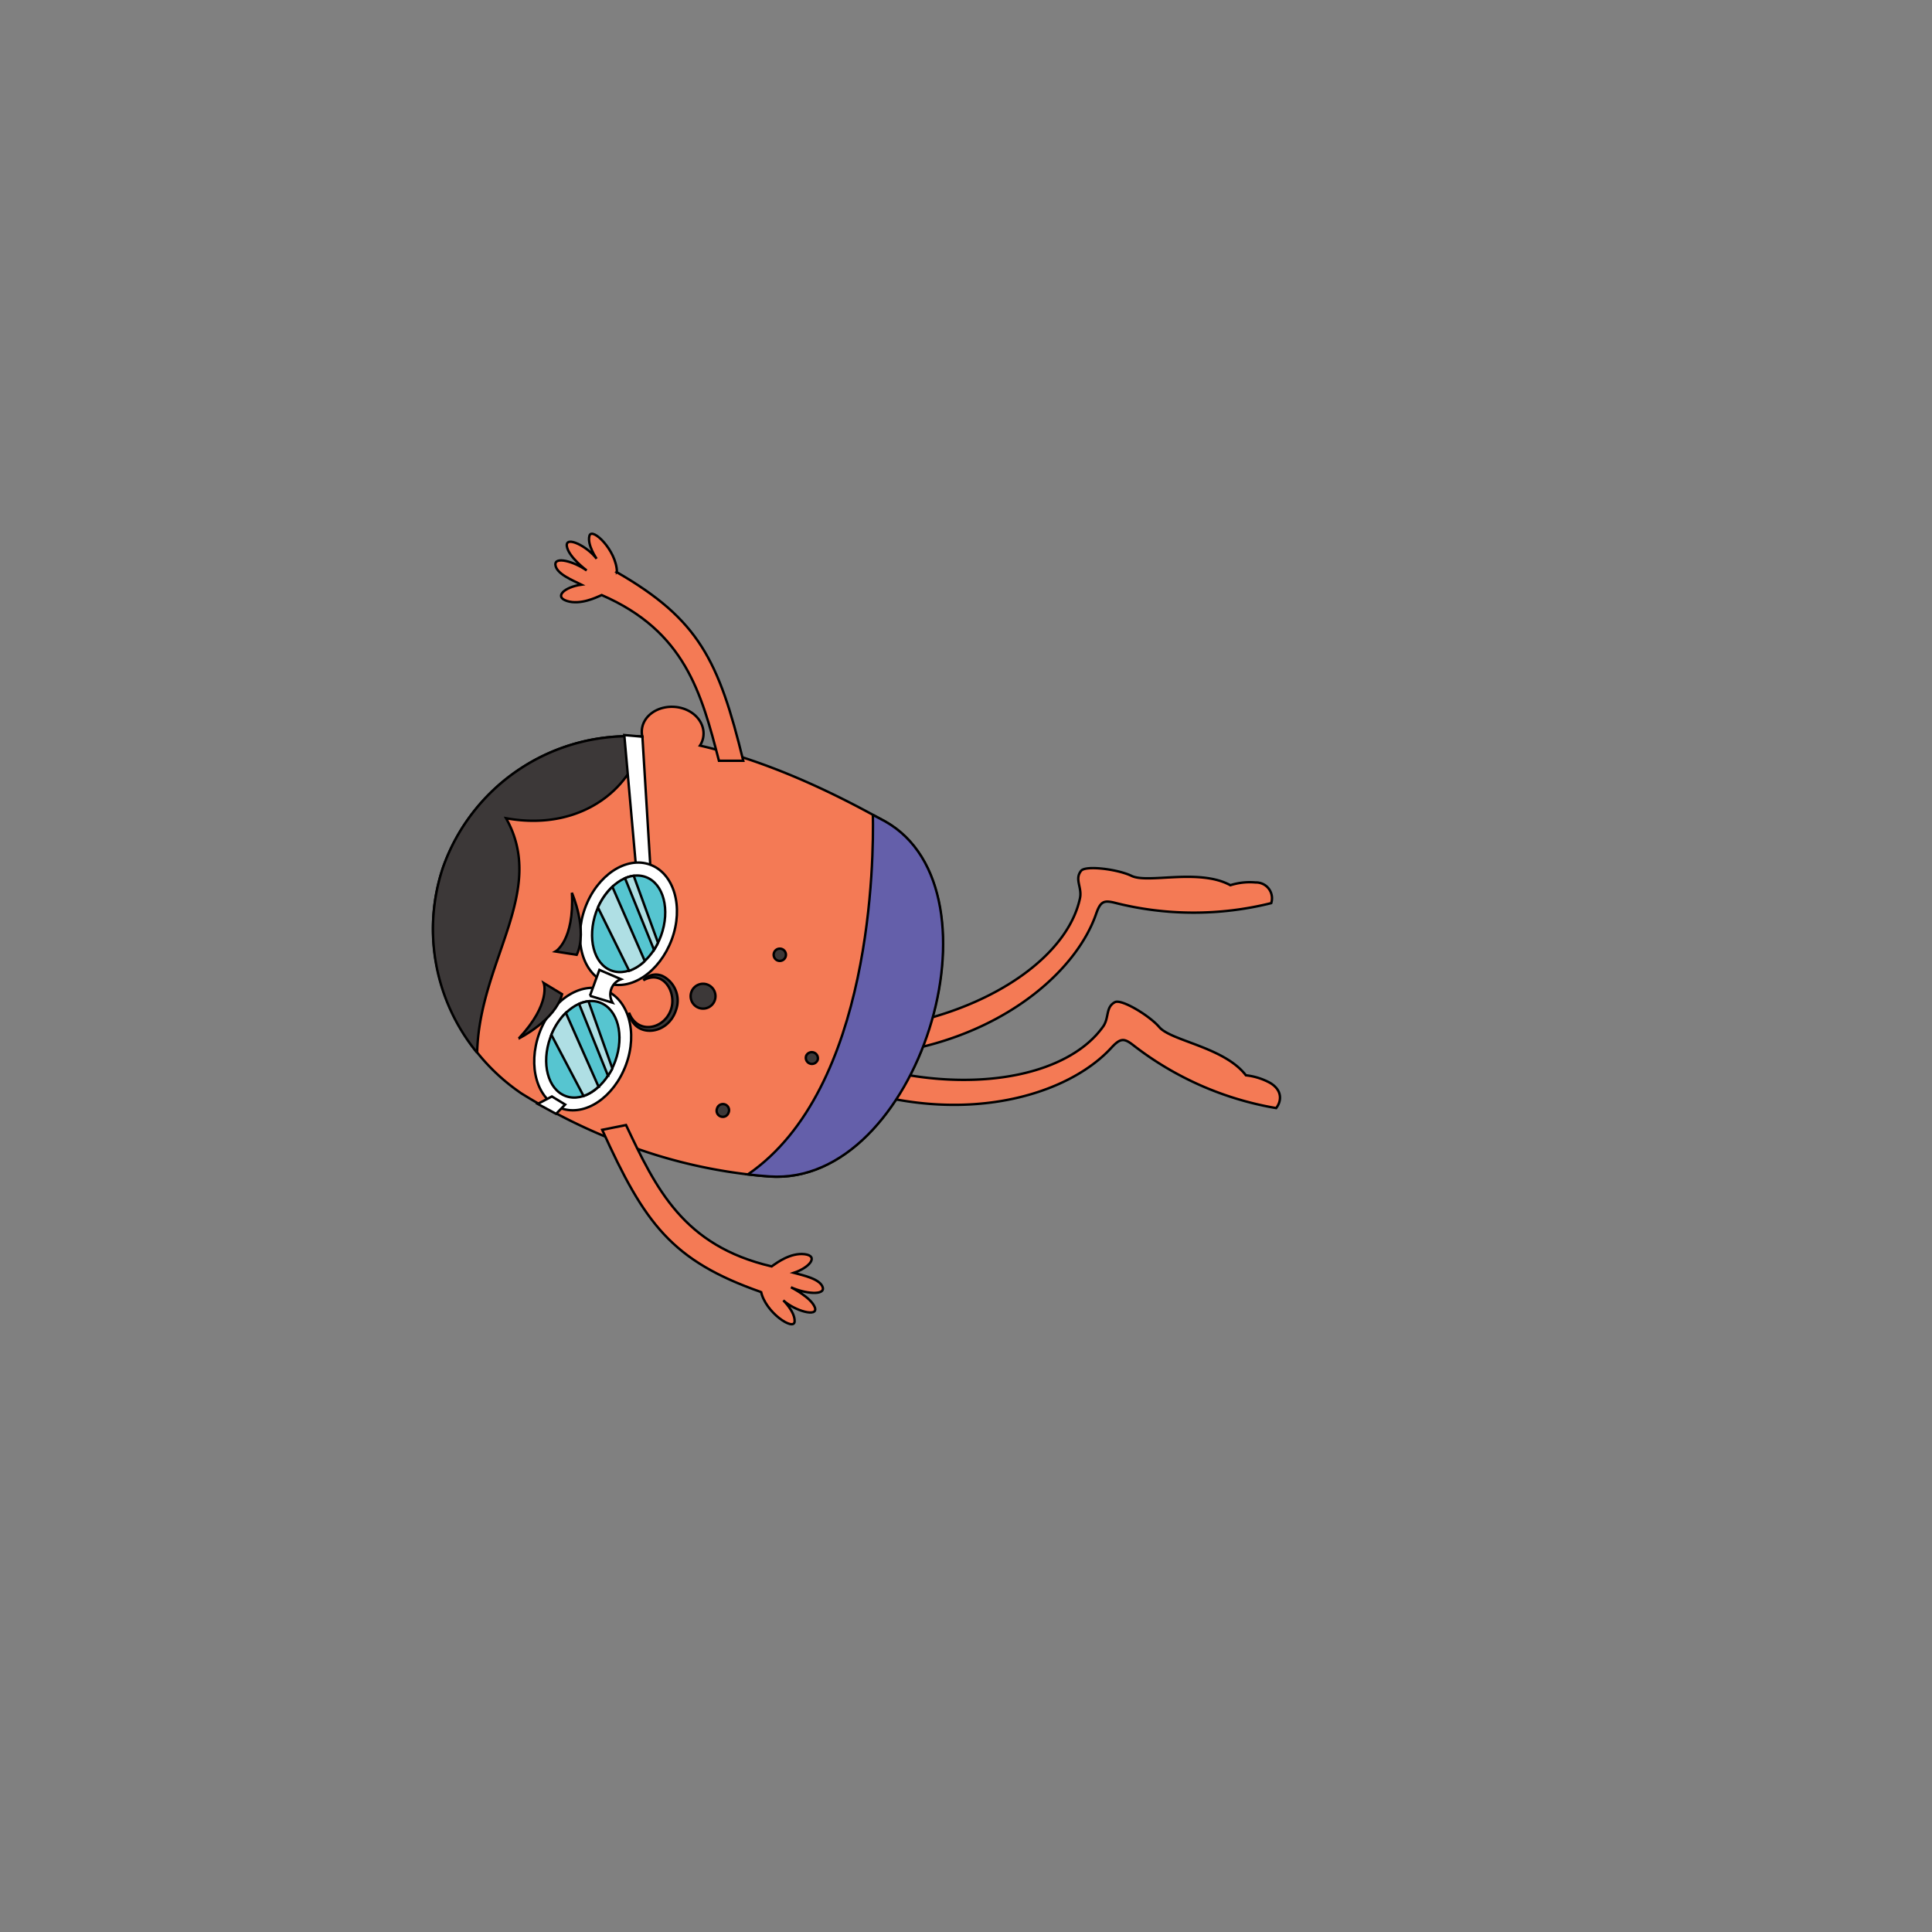 <svg width="800" height="800" xmlns="http://www.w3.org/2000/svg">
 <rect width="100%" height="100%" fill="#808080" stroke="none"/>
 <g>
  <title>background</title>
 </g>

 <style>#ba { animation: arm1 20s linear alternate infinite;

    transform-origin:10% 10%;
    transform-box: fill-box;}

  @keyframes arm1{
  0%{transform:rotateZ(0deg);}
  10%{transform:rotateZ(0deg);}
  12%{transform: rotateZ(-25deg);}
  15%{transform: rotateZ(-25deg);}
  17%{transform: rotateZ(0deg);}
  60%{transform:rotateZ(0deg);}
  62%{transform: rotateZ(-25deg);}
  65%{transform: rotateZ(-25deg);}
  67%{transform: rotateZ(0deg);}

  


  100%{transform: rotateZ(0deg);}

}
#bb { animation: bb 20s linear alternate infinite;

    transform-origin:90% 10%;
    transform-box: fill-box;}

  @keyframes bb{
  0%{transform:rotateZ(0deg);}
  30%{transform:rotateZ(0deg);}
  32%{transform: rotateZ(25deg);}
  35%{transform: rotateZ(25deg);}
  37%{transform: rotateZ(0deg);}
  80%{transform:rotateZ(0deg);}
  82%{transform: rotateZ(25deg);}
  85%{transform: rotateZ(25deg);}
  87%{transform: rotateZ(0deg);}

  


  100%{transform: rotateZ(0deg);}

  }
  #body{ animation: body .4s ease-in-out alternate infinite;

    transform-origin:bottom;
    transform-box: fill-box;

  }
@keyframes body {
  0%{transform: scale(1,1);}
   100%{transform: scale(1,1.02);}
}
#amouth { animation: arm1 .3s linear alternate infinite;

    transform-origin:40% 40%;
    transform-box: fill-box;}

  @keyframes arm1{
   0%{transform: scale(1,1);}
   100%{transform: scale(1,1.3);}

  }
#ctail { animation: ct .7s cubic-bezier(0.455, 0.03, 0.515, 0.955) alternate infinite;

    transform-origin:90% 90%;
    transform-box: fill-box;}

  @keyframes ct {
  0%{transform:rotateZ(-8deg);}
  100%{transform: rotateZ(8deg);}

  }
  #d { animation: d 10s linear  infinite;
  transform-origin:90% 90%;
    transform-box: fill-box;}
  @keyframes d {
    0%{transform: translate(0px,0px);}
    30%{transform: translate(-30px, 30px);}
    50%{transform: translate(-30px, 30px);}
  }
  #da { animation: da .7s cubic-bezier(0.455, 0.03, 0.515, 0.955) alternate infinite;

    transform-origin:0% 100%;
    transform-box: fill-box;}

  @keyframes da {
  0%{transform:rotateZ(0deg);}
  100%{transform: rotateZ(8deg);}

  }
   #db { animation: db .7s cubic-bezier(0.455, 0.03, 0.515, 0.955) alternate infinite;

    transform-origin:90% 90%;
    transform-box: fill-box;}

  @keyframes db {
  0%{transform:rotateZ(0deg);}
  100%{transform: rotateZ(-8deg);}

  }
   #ea { animation: ea .7s cubic-bezier(0.455, 0.03, 0.515, 0.955) alternate infinite;

    transform-origin:10% 95%;
    transform-box: fill-box;}

  @keyframes ea {
  0%{transform:rotateZ(0deg);}
  100%{transform: rotateZ(-10deg);}

  }

  #f { animation: f 50s linear  infinite;
 
    
  }
  #g { animation: g 25s linear  infinite;
  transform-origin:center;
    transform-box: fill-box;}
  @keyframes g {
    0%{transform: translate(-490px,0px) rotateY(0deg);}

    50%{transform: translate(490px, 0px) rotateY(0deg);}
    55%{transform: translate(490px, 0px) rotateY(0deg);}
     52%{transform: translate(490px, 0px) rotateY(180deg);}

     54%{transform: translate(490px, 0px) rotateY(180deg);}

     55%{transform: translate(490px, 0px) rotateY(180deg);}
    
    100%{transform: translate(-490px, 0px) rotateY(180deg);}
    
  }
    #h { animation: h 20s linear  infinite;
 
    
  }
      #j { animation: j 15s linear  infinite;
 
  }

#km { animation: km .3s linear alternate infinite;

    transform-origin:40% 40%;
    transform-box: fill-box;}

  @keyframes km {
   0%{transform: scale(1,1);}
100%{transform: scale(1,1.2);} 

}
#lha { animation: lh1 2s linear alternate infinite;

    transform-origin:10% 60%;
    transform-box: fill-box;}

  @keyframes lh1 {
  0%{transform:rotateZ(-8deg);}
  100%{transform: rotateZ(8deg);}

  }
   #clouds { animation: cld 45s linear  infinite;
  transform-origin:center;
    transform-box: fill-box;}
  @keyframes cld {
    0%{transform: translate(470px,0px) rotateY(0deg);}

    100%{transform: translate(-490px, 0px) rotateY(0deg);}
  }
 #iha { animation: i1 1s linear alternate infinite;

   

  }
   #ihb { animation: i2 1s linear alternate infinite;

    transform-origin:10% 60%;
    transform-box: fill-box;}

  @keyframes i2 {
  0%{transform:rotateZ(8deg);}
  100%{transform: rotateZ(-8deg);}

  }
   #ihd { animation: i3 1s linear alternate infinite;

    transform-origin:100% 100%;
    transform-box: fill-box;}

  @keyframes i3 {
  0%{transform:rotateZ(8deg);}
  100%{transform: rotateZ(-8deg);}

  }
      #i { animation: i 20s linear  infinite;
  transform-origin:center;
    transform-box: fill-box;}
  @keyframes i {
    0%{transform: translate(170px,0px) rotateY(0deg);}

    50%{transform: translate(-150px, 0px) rotateY(0deg);}
    55%{transform: translate(-150px, 0px) rotateY(0deg);}
     52%{transform: translate(-150px, 0px) rotateY(180deg);}

     54%{transform: translate(-150px, 0px) rotateY(180deg);}

     55%{transform: translate(-150px, 0px) rotateY(180deg);}
    
    100%{transform: translate(170px, 0px) rotateY(180deg);}
    
  }
    #hh { animation: hh 1s linear alternate infinite;

    transform-origin:20% 80%;
    transform-box: fill-box;}

  @keyframes hh {
  0%{transform:rotateZ(20deg);}
  100%{transform: rotateZ(-20deg);}

  }</style>
 <g>
  <title>Layer 1</title>
  <g stroke="null" id="i">
   <g stroke="null" id="svg_143">
    <path stroke="null" id="svg_144" fill-rule="evenodd" fill="#f47a55" d="m183.441,359.345c-11.958,35.484 2.989,73.39 32.465,93.419a241.216,241.216 0 0 0 54.079,24.962a213.415,213.415 0 0 0 48.518,9.417c61.373,4.275 99.129,-118.202 47.831,-147.05c-23.557,-13.213 -49.834,-25.261 -76.499,-31.359a8.968,8.968 0 0 0 1.435,-4.036c0.628,-5.979 -4.544,-11.3 -11.599,-11.958s-13.243,3.438 -13.871,9.327a9.656,9.656 0 0 0 0.179,2.989a81.492,81.492 0 0 0 -82.538,54.288z"/>
    <path stroke="null" id="svg_145" fill-rule="evenodd" fill="#3c3838" d="m266.009,305.057c-2.242,19.162 -23.736,39.729 -56.47,33.751c17.189,30.402 -11.121,59.191 -11.958,97.126a80.714,80.714 0 0 1 -14.2,-76.589a81.522,81.522 0 0 1 82.628,-54.288z"/>
    <path stroke="null" id="svg_146" fill-rule="evenodd" fill="#3c3838" d="m266.428,405.89c8.101,-4.454 13.632,4.693 11.539,11.719c-2.571,8.61 -13.961,11.031 -17.488,1.734c1.853,10.523 15.993,9.716 19.461,-1.166a11.42,11.42 0 0 0 -5.381,-13.931a6.756,6.756 0 0 0 -8.131,1.644z"/>
    <polygon stroke="null" id="svg_147" fill-rule="evenodd" fill="#fff" points="263.409,359.465 258.506,304.369 266.009,305.057 269.387,360.272 263.409,359.465 "/>
    <g stroke="null" id="ihd">
     <path stroke="null" id="svg_148" fill-rule="evenodd" fill="#f47a55" d="m255.457,236.809c-0.179,-8.968 -10.373,-18.744 -11.39,-14.947s2.989,9.506 2.989,9.506c-3.856,-5.172 -12.974,-9.686 -12.346,-5.231s8.221,10.074 8.221,10.074c-5.172,-3.677 -13.393,-5.979 -12.944,-2.272s6.995,6.278 10.762,8.161c-6.935,0.957 -11.479,4.992 -5.979,6.756s12.137,-1.495 13.572,-2.093l0.807,-0.359c34.408,14.947 41.254,40.417 48.548,68.607l10.074,0c-10.194,-41.553 -18.385,-58.533 -52.434,-78.114l0.12,-0.09z"/>
    </g>
    <g stroke="null" id="svg_149">
     <path stroke="null" id="svg_150" fill-rule="evenodd" fill="#fff" d="m242.273,375.966c4.933,-13.512 16.98,-21.554 26.905,-17.937s14.02,17.518 8.968,31.03s-17.01,21.554 -26.905,17.937s-13.901,-17.518 -8.968,-31.03z"/>
     <path stroke="null" id="svg_151" fill-rule="evenodd" fill="#fff" d="m223.32,427.833c4.933,-13.512 16.98,-21.524 26.905,-17.937s14.02,17.518 8.968,31.06s-17.01,21.524 -26.905,17.937s-13.901,-17.428 -8.968,-31.06z"/>
     <path stroke="null" id="svg_152" fill-rule="evenodd" fill="#fff" d="m244.276,412.347l3.916,-10.732l8.968,3.856a6.726,6.726 0 0 0 -3.528,9.716l-9.357,-2.84z"/>
    </g>
    <g stroke="null" id="svg_153">
     <path stroke="null" id="svg_154" fill-rule="evenodd" fill="#56c5d0" d="m246.847,377.64c3.886,-10.702 13.064,-17.189 20.507,-14.499s10.254,13.602 6.367,24.304s-13.094,17.159 -20.507,14.469s-10.134,-13.572 -6.367,-24.274z"/>
     <path stroke="null" id="svg_155" fill-rule="evenodd" fill="#56c5d0" d="m227.894,429.596c3.916,-10.702 13.094,-17.189 20.507,-14.469s10.254,13.572 6.367,24.274s-13.094,17.189 -20.507,14.469s-10.254,-13.572 -6.367,-24.274z"/>
    </g>
    <g stroke="null" id="svg_156">
     <path stroke="null" id="svg_157" fill-rule="evenodd" fill="#afdfe4" d="m247.594,375.787a27.174,27.174 0 0 1 5.979,-8.58l13.422,30.731a17.757,17.757 0 0 1 -6.457,4.066l-12.944,-26.217z"/>
     <path stroke="null" id="svg_158" fill-rule="evenodd" fill="#afdfe3" d="m258.805,363.65a13.482,13.482 0 0 1 3.587,-1.016l10.074,27.712a27.533,27.533 0 0 1 -1.644,2.989l-12.017,-29.685z"/>
    </g>
    <g stroke="null" id="svg_159">
     <path stroke="null" id="svg_160" fill-rule="evenodd" fill="#afdfe4" d="m241.646,453.841l-13.333,-25.35a27.204,27.204 0 0 1 5.979,-9.118l13.542,30.582a17.638,17.638 0 0 1 -6.188,3.886z"/>
     <path stroke="null" id="svg_161" fill-rule="evenodd" fill="#afdfe4" d="m251.75,445.41l-11.958,-29.715a13.602,13.602 0 0 1 3.886,-1.106l9.895,27.861a23.915,23.915 0 0 1 -1.824,2.96z"/>
    </g>
    <polygon stroke="null" id="svg_162" fill-rule="evenodd" fill="#fff" points="228.522,454.02 222.663,457.099 230.256,461.224 234.022,457.368 228.522,454.02 "/>
    <path stroke="null" id="svg_163" fill-rule="evenodd" fill="#3c3838" d="m286.307,410.703a5.142,5.142 0 1 1 2.989,6.607a5.142,5.142 0 0 1 -2.989,-6.607z"/>
    <path stroke="null" id="svg_164" fill-rule="evenodd" fill="#3c3838" d="m214.8,430.015s15.186,-7.503 17.937,-18.355l-7.593,-4.604s3.229,8.43 -10.343,22.959z"/>
    <path stroke="null" id="svg_165" fill-rule="evenodd" fill="#3c3838" d="m236.803,369.688s6.786,15.485 2.003,25.679l-8.789,-1.375s7.832,-4.454 6.786,-24.304z"/>
    <path stroke="null" id="svg_166" fill-rule="evenodd" fill="#3c3838" d="m296.89,459.072a2.541,2.541 0 1 1 4.753,1.734a2.481,2.481 0 0 1 -3.229,1.495a2.511,2.511 0 0 1 -1.525,-3.229z"/>
    <path stroke="null" id="svg_167" fill-rule="evenodd" fill="#3c3838" d="m320.506,394.501a2.541,2.541 0 1 1 1.495,3.229a2.541,2.541 0 0 1 -1.495,-3.229z"/>
    <path stroke="null" id="svg_168" fill-rule="evenodd" fill="#3c3838" d="m333.839,437.13a2.541,2.541 0 0 1 4.753,1.734a2.541,2.541 0 0 1 -3.258,1.525a2.511,2.511 0 0 1 -1.495,-3.258z"/>
    <g stroke="null" id="iha">
     <path stroke="null" id="svg_169" fill-rule="evenodd" fill="#f47a55" d="m374.615,424.036c1.913,5.68 0.448,9.985 3.707,10.254c40.656,-8.759 67.83,-33.511 75.543,-55.842c1.794,-5.172 3.199,-5.71 7.503,-4.693a132.581,132.581 0 0 0 65.02,0.209a6.547,6.547 0 0 0 -6.427,-8.55a26.666,26.666 0 0 0 -10.493,1.136c-12.974,-7.085 -34.079,-0.568 -40.895,-3.856c-5.65,-2.75 -19.073,-4.484 -20.926,-2.093c-2.81,3.498 0.508,6.846 -0.448,11.33c-4.962,23.288 -34.528,44.363 -72.583,52.106z"/>
    </g>
    <g stroke="null" id="ihb">
     <path stroke="null" id="svg_170" fill-rule="evenodd" fill="#f47a55" d="m369.324,443.886c-0.538,5.979 -3.587,9.327 -0.747,10.881c40.776,8.311 75.602,-3.438 91.626,-20.926c3.707,-4.036 5.231,-3.946 8.759,-1.285a132.611,132.611 0 0 0 59.46,26.277c2.003,-2.481 2.989,-7.115 -2.451,-10.403a26.905,26.905 0 0 0 -10.074,-3.169c-8.968,-11.689 -30.97,-14.2 -35.873,-19.969c-4.066,-4.753 -15.665,-11.748 -18.355,-10.313c-3.976,2.093 -2.272,6.487 -4.962,10.194c-13.961,19.431 -49.505,26.875 -87.381,18.714z"/>
    </g>
    <g stroke="null" id="ihc">
     <path stroke="null" id="svg_171" fill-rule="evenodd" fill="#f47a55" d="m315.096,534.704c1.794,8.789 13.632,16.532 13.931,12.556s-4.693,-8.819 -4.693,-8.819c4.723,4.365 14.529,7.145 13.094,2.989s-9.925,-8.4 -9.925,-8.4c5.74,2.661 14.26,3.498 13.153,0s-8.042,-4.903 -11.958,-5.979c6.637,-2.212 10.373,-6.995 4.484,-7.713s-11.629,3.677 -12.944,4.544l-0.717,0.508c-36.591,-8.52 -47.831,-32.166 -60.297,-58.533l-9.865,1.973c17.608,38.862 28.788,54.198 65.767,67.172l-0.03,-0.299z"/>
    </g>
    <path stroke="null" id="svg_172" fill-rule="evenodd" fill="#645faa" d="m361.432,337.432c0.359,17.398 0,113.329 -51.747,148.873c2.989,0.359 5.979,0.628 8.968,0.837c61.373,4.275 99.129,-118.202 47.831,-147.05l-5.052,-2.661z"/>
   </g>
  </g>
 </g>
</svg>